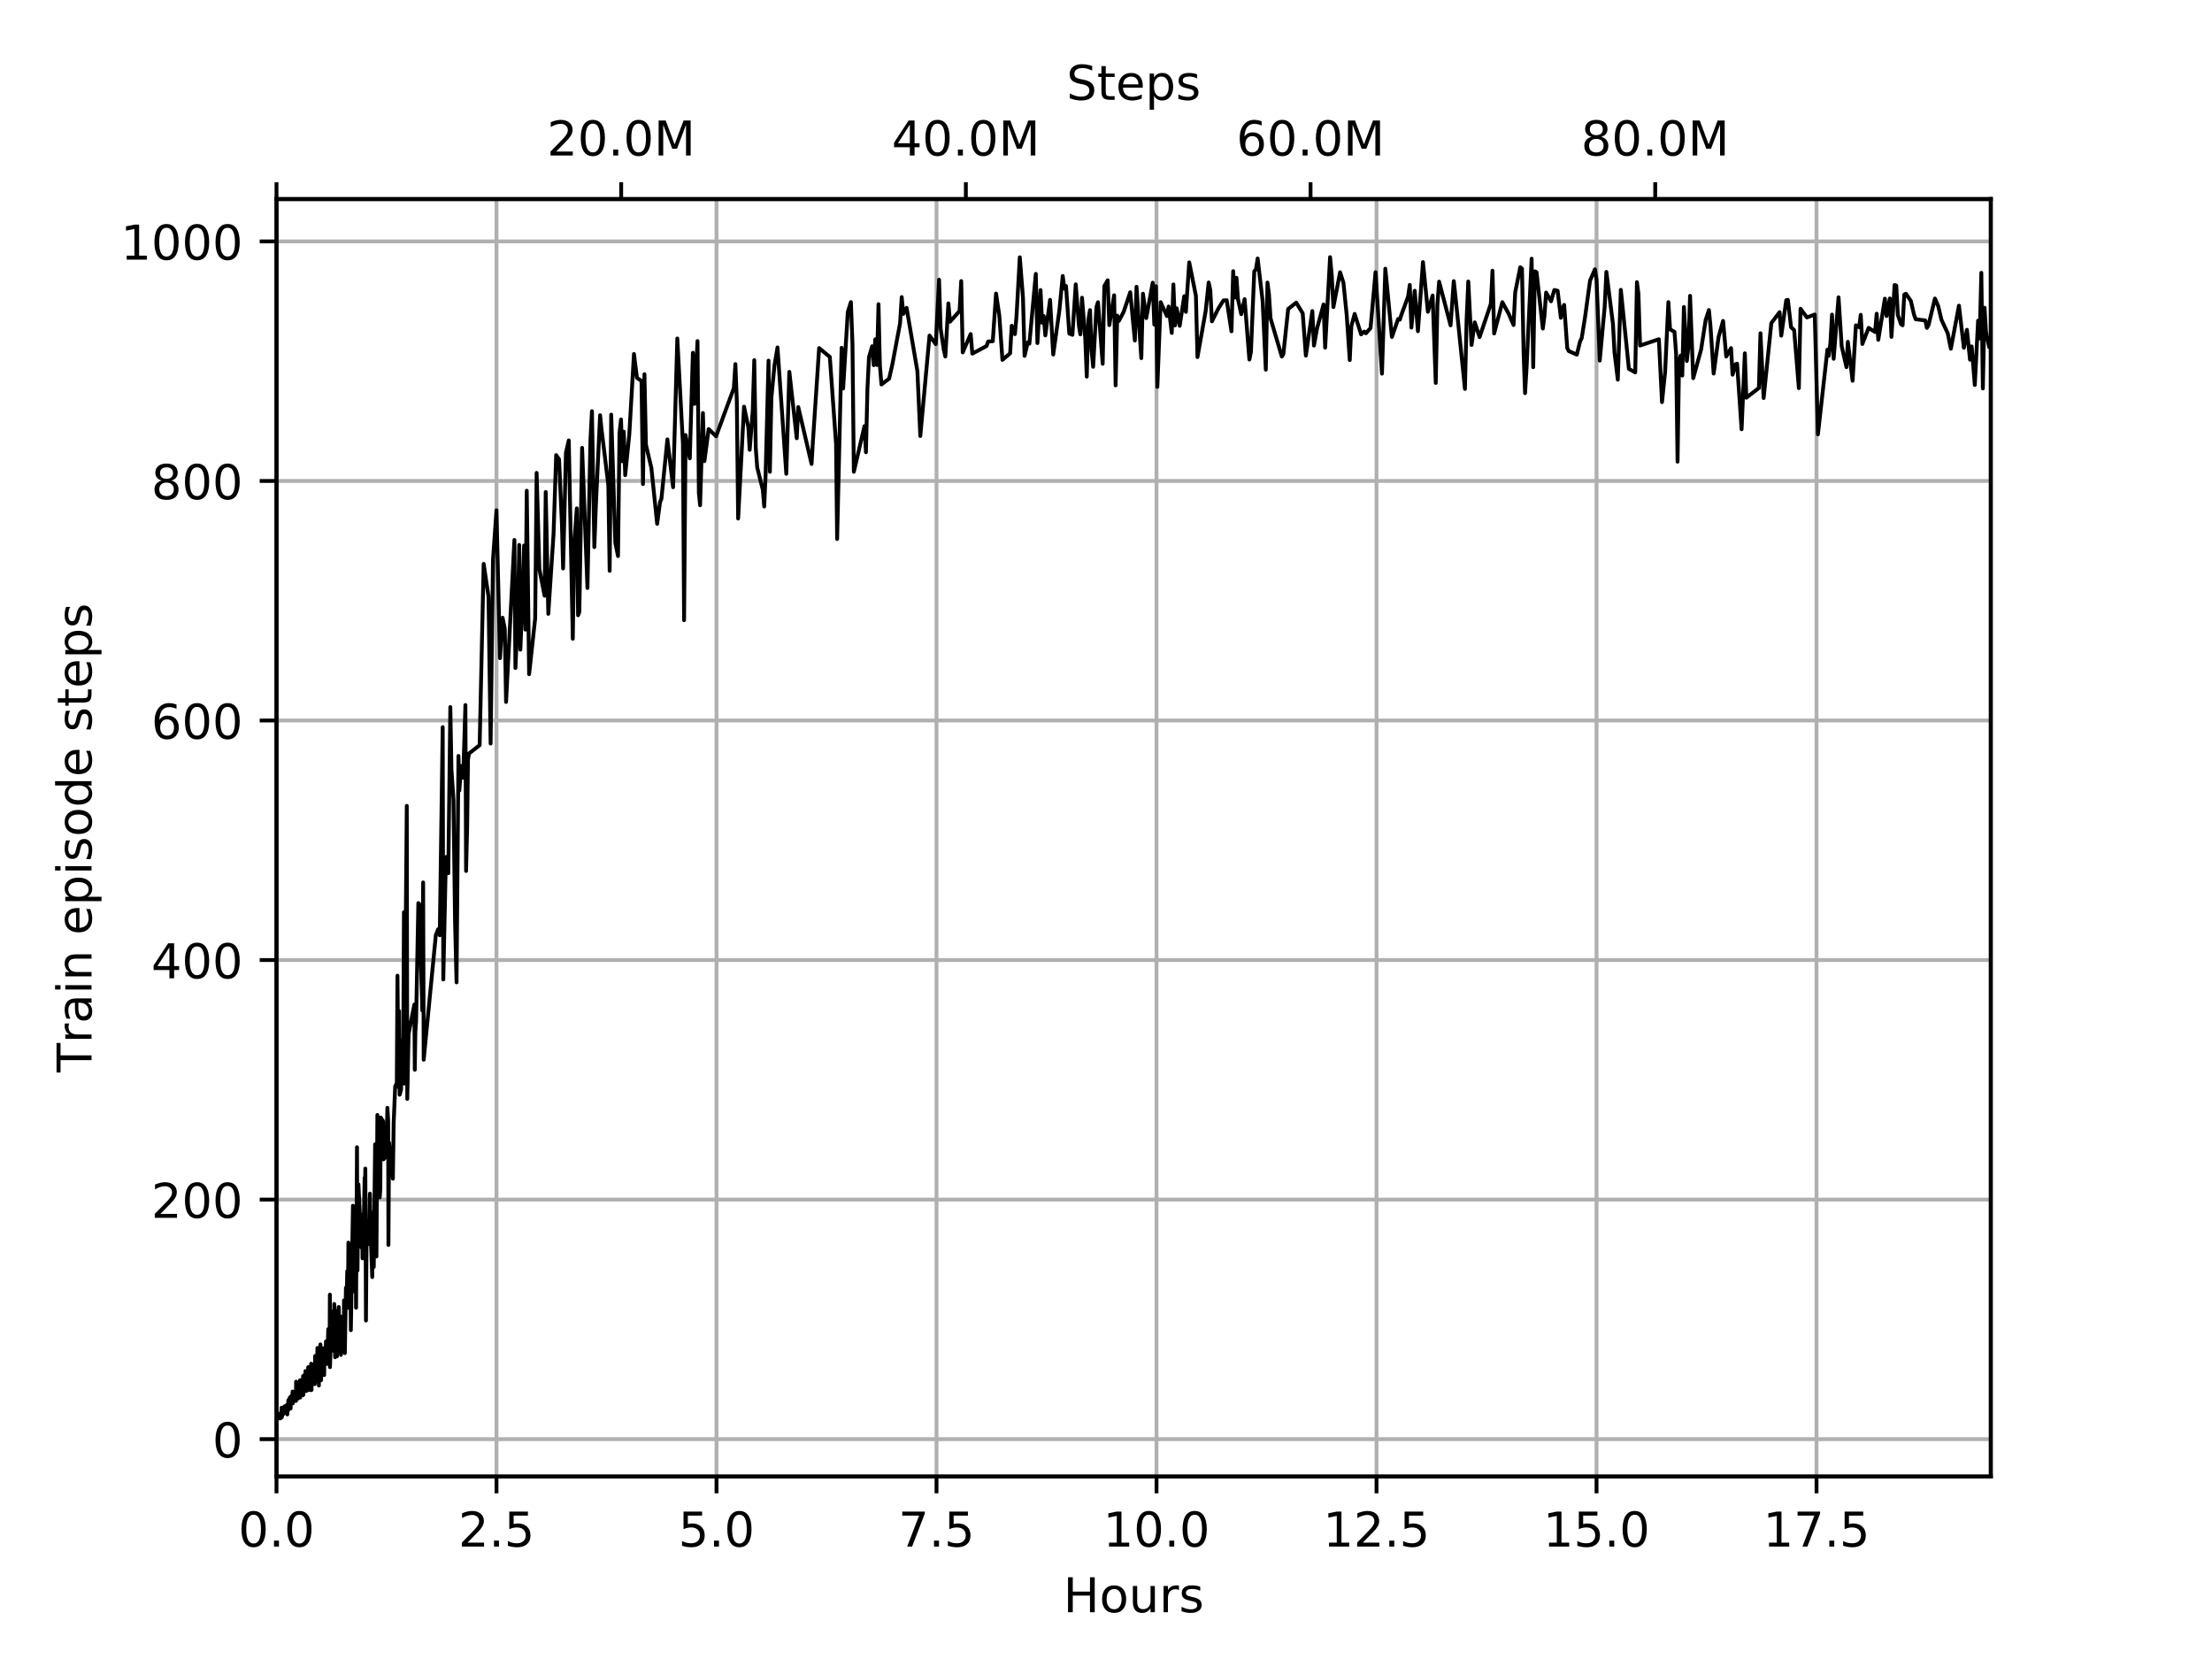<?xml version="1.0" encoding="utf-8" standalone="no"?>
<!DOCTYPE svg PUBLIC "-//W3C//DTD SVG 1.1//EN"
  "http://www.w3.org/Graphics/SVG/1.1/DTD/svg11.dtd">
<!-- Created with matplotlib (https://matplotlib.org/) -->
<svg height="345.6pt" version="1.1" viewBox="0 0 460.8 345.6" width="460.8pt" xmlns="http://www.w3.org/2000/svg" xmlns:xlink="http://www.w3.org/1999/xlink">
 <defs>
  <style type="text/css">
*{stroke-linecap:butt;stroke-linejoin:round;}
  </style>
 </defs>
 <g id="figure_1">
  <g id="patch_1">
   <path d="M 0 345.6 
L 460.8 345.6 
L 460.8 0 
L 0 0 
z
" style="fill:#ffffff;"/>
  </g>
  <g id="axes_1">
   <g id="patch_2">
    <path d="M 57.6 307.584 
L 414.72 307.584 
L 414.72 41.472 
L 57.6 41.472 
z
" style="fill:#ffffff;"/>
   </g>
   <g id="matplotlib.axis_1">
    <g id="xtick_1">
     <g id="line2d_1">
      <path clip-path="url(#p50a2ba6f66)" d="M 57.6 307.584 
L 57.6 41.472 
" style="fill:none;stroke:#b0b0b0;stroke-linecap:square;stroke-width:0.8;"/>
     </g>
     <g id="line2d_2">
      <defs>
       <path d="M 0 0 
L 0 3.5 
" id="m329b633813" style="stroke:#000000;stroke-width:0.8;"/>
      </defs>
      <g>
       <use style="stroke:#000000;stroke-width:0.8;" x="57.6" xlink:href="#m329b633813" y="307.584"/>
      </g>
     </g>
     <g id="text_1">
      <!-- 0.0 -->
      <defs>
       <path d="M 31.781 66.406 
Q 24.172 66.406 20.328 58.906 
Q 16.5 51.422 16.5 36.375 
Q 16.5 21.391 20.328 13.891 
Q 24.172 6.391 31.781 6.391 
Q 39.453 6.391 43.281 13.891 
Q 47.125 21.391 47.125 36.375 
Q 47.125 51.422 43.281 58.906 
Q 39.453 66.406 31.781 66.406 
z
M 31.781 74.219 
Q 44.047 74.219 50.516 64.516 
Q 56.984 54.828 56.984 36.375 
Q 56.984 17.969 50.516 8.266 
Q 44.047 -1.422 31.781 -1.422 
Q 19.531 -1.422 13.062 8.266 
Q 6.594 17.969 6.594 36.375 
Q 6.594 54.828 13.062 64.516 
Q 19.531 74.219 31.781 74.219 
z
" id="DejaVuSans-48"/>
       <path d="M 10.688 12.406 
L 21 12.406 
L 21 0 
L 10.688 0 
z
" id="DejaVuSans-46"/>
      </defs>
      <g transform="translate(49.648 322.182)scale(0.1 -0.1)">
       <use xlink:href="#DejaVuSans-48"/>
       <use x="63.623" xlink:href="#DejaVuSans-46"/>
       <use x="95.41" xlink:href="#DejaVuSans-48"/>
      </g>
     </g>
    </g>
    <g id="xtick_2">
     <g id="line2d_3">
      <path clip-path="url(#p50a2ba6f66)" d="M 103.431 307.584 
L 103.431 41.472 
" style="fill:none;stroke:#b0b0b0;stroke-linecap:square;stroke-width:0.8;"/>
     </g>
     <g id="line2d_4">
      <g>
       <use style="stroke:#000000;stroke-width:0.8;" x="103.431" xlink:href="#m329b633813" y="307.584"/>
      </g>
     </g>
     <g id="text_2">
      <!-- 2.5 -->
      <defs>
       <path d="M 19.188 8.297 
L 53.609 8.297 
L 53.609 0 
L 7.328 0 
L 7.328 8.297 
Q 12.938 14.109 22.625 23.891 
Q 32.328 33.688 34.812 36.531 
Q 39.547 41.844 41.422 45.531 
Q 43.312 49.219 43.312 52.781 
Q 43.312 58.594 39.234 62.25 
Q 35.156 65.922 28.609 65.922 
Q 23.969 65.922 18.812 64.312 
Q 13.672 62.703 7.812 59.422 
L 7.812 69.391 
Q 13.766 71.781 18.938 73 
Q 24.125 74.219 28.422 74.219 
Q 39.75 74.219 46.484 68.547 
Q 53.219 62.891 53.219 53.422 
Q 53.219 48.922 51.531 44.891 
Q 49.859 40.875 45.406 35.406 
Q 44.188 33.984 37.641 27.219 
Q 31.109 20.453 19.188 8.297 
z
" id="DejaVuSans-50"/>
       <path d="M 10.797 72.906 
L 49.516 72.906 
L 49.516 64.594 
L 19.828 64.594 
L 19.828 46.734 
Q 21.969 47.469 24.109 47.828 
Q 26.266 48.188 28.422 48.188 
Q 40.625 48.188 47.75 41.5 
Q 54.891 34.812 54.891 23.391 
Q 54.891 11.625 47.562 5.094 
Q 40.234 -1.422 26.906 -1.422 
Q 22.312 -1.422 17.547 -0.641 
Q 12.797 0.141 7.719 1.703 
L 7.719 11.625 
Q 12.109 9.234 16.797 8.062 
Q 21.484 6.891 26.703 6.891 
Q 35.156 6.891 40.078 11.328 
Q 45.016 15.766 45.016 23.391 
Q 45.016 31 40.078 35.438 
Q 35.156 39.891 26.703 39.891 
Q 22.75 39.891 18.812 39.016 
Q 14.891 38.141 10.797 36.281 
z
" id="DejaVuSans-53"/>
      </defs>
      <g transform="translate(95.479 322.182)scale(0.1 -0.1)">
       <use xlink:href="#DejaVuSans-50"/>
       <use x="63.623" xlink:href="#DejaVuSans-46"/>
       <use x="95.41" xlink:href="#DejaVuSans-53"/>
      </g>
     </g>
    </g>
    <g id="xtick_3">
     <g id="line2d_5">
      <path clip-path="url(#p50a2ba6f66)" d="M 149.262 307.584 
L 149.262 41.472 
" style="fill:none;stroke:#b0b0b0;stroke-linecap:square;stroke-width:0.8;"/>
     </g>
     <g id="line2d_6">
      <g>
       <use style="stroke:#000000;stroke-width:0.8;" x="149.262" xlink:href="#m329b633813" y="307.584"/>
      </g>
     </g>
     <g id="text_3">
      <!-- 5.0 -->
      <g transform="translate(141.311 322.182)scale(0.1 -0.1)">
       <use xlink:href="#DejaVuSans-53"/>
       <use x="63.623" xlink:href="#DejaVuSans-46"/>
       <use x="95.41" xlink:href="#DejaVuSans-48"/>
      </g>
     </g>
    </g>
    <g id="xtick_4">
     <g id="line2d_7">
      <path clip-path="url(#p50a2ba6f66)" d="M 195.093 307.584 
L 195.093 41.472 
" style="fill:none;stroke:#b0b0b0;stroke-linecap:square;stroke-width:0.8;"/>
     </g>
     <g id="line2d_8">
      <g>
       <use style="stroke:#000000;stroke-width:0.8;" x="195.093" xlink:href="#m329b633813" y="307.584"/>
      </g>
     </g>
     <g id="text_4">
      <!-- 7.5 -->
      <defs>
       <path d="M 8.203 72.906 
L 55.078 72.906 
L 55.078 68.703 
L 28.609 0 
L 18.312 0 
L 43.219 64.594 
L 8.203 64.594 
z
" id="DejaVuSans-55"/>
      </defs>
      <g transform="translate(187.142 322.182)scale(0.1 -0.1)">
       <use xlink:href="#DejaVuSans-55"/>
       <use x="63.623" xlink:href="#DejaVuSans-46"/>
       <use x="95.41" xlink:href="#DejaVuSans-53"/>
      </g>
     </g>
    </g>
    <g id="xtick_5">
     <g id="line2d_9">
      <path clip-path="url(#p50a2ba6f66)" d="M 240.924 307.584 
L 240.924 41.472 
" style="fill:none;stroke:#b0b0b0;stroke-linecap:square;stroke-width:0.8;"/>
     </g>
     <g id="line2d_10">
      <g>
       <use style="stroke:#000000;stroke-width:0.8;" x="240.924" xlink:href="#m329b633813" y="307.584"/>
      </g>
     </g>
     <g id="text_5">
      <!-- 10.0 -->
      <defs>
       <path d="M 12.406 8.297 
L 28.516 8.297 
L 28.516 63.922 
L 10.984 60.406 
L 10.984 69.391 
L 28.422 72.906 
L 38.281 72.906 
L 38.281 8.297 
L 54.391 8.297 
L 54.391 0 
L 12.406 0 
z
" id="DejaVuSans-49"/>
      </defs>
      <g transform="translate(229.791 322.182)scale(0.1 -0.1)">
       <use xlink:href="#DejaVuSans-49"/>
       <use x="63.623" xlink:href="#DejaVuSans-48"/>
       <use x="127.246" xlink:href="#DejaVuSans-46"/>
       <use x="159.033" xlink:href="#DejaVuSans-48"/>
      </g>
     </g>
    </g>
    <g id="xtick_6">
     <g id="line2d_11">
      <path clip-path="url(#p50a2ba6f66)" d="M 286.755 307.584 
L 286.755 41.472 
" style="fill:none;stroke:#b0b0b0;stroke-linecap:square;stroke-width:0.8;"/>
     </g>
     <g id="line2d_12">
      <g>
       <use style="stroke:#000000;stroke-width:0.8;" x="286.755" xlink:href="#m329b633813" y="307.584"/>
      </g>
     </g>
     <g id="text_6">
      <!-- 12.5 -->
      <g transform="translate(275.622 322.182)scale(0.1 -0.1)">
       <use xlink:href="#DejaVuSans-49"/>
       <use x="63.623" xlink:href="#DejaVuSans-50"/>
       <use x="127.246" xlink:href="#DejaVuSans-46"/>
       <use x="159.033" xlink:href="#DejaVuSans-53"/>
      </g>
     </g>
    </g>
    <g id="xtick_7">
     <g id="line2d_13">
      <path clip-path="url(#p50a2ba6f66)" d="M 332.586 307.584 
L 332.586 41.472 
" style="fill:none;stroke:#b0b0b0;stroke-linecap:square;stroke-width:0.8;"/>
     </g>
     <g id="line2d_14">
      <g>
       <use style="stroke:#000000;stroke-width:0.8;" x="332.586" xlink:href="#m329b633813" y="307.584"/>
      </g>
     </g>
     <g id="text_7">
      <!-- 15.0 -->
      <g transform="translate(321.454 322.182)scale(0.1 -0.1)">
       <use xlink:href="#DejaVuSans-49"/>
       <use x="63.623" xlink:href="#DejaVuSans-53"/>
       <use x="127.246" xlink:href="#DejaVuSans-46"/>
       <use x="159.033" xlink:href="#DejaVuSans-48"/>
      </g>
     </g>
    </g>
    <g id="xtick_8">
     <g id="line2d_15">
      <path clip-path="url(#p50a2ba6f66)" d="M 378.417 307.584 
L 378.417 41.472 
" style="fill:none;stroke:#b0b0b0;stroke-linecap:square;stroke-width:0.8;"/>
     </g>
     <g id="line2d_16">
      <g>
       <use style="stroke:#000000;stroke-width:0.8;" x="378.417" xlink:href="#m329b633813" y="307.584"/>
      </g>
     </g>
     <g id="text_8">
      <!-- 17.5 -->
      <g transform="translate(367.285 322.182)scale(0.1 -0.1)">
       <use xlink:href="#DejaVuSans-49"/>
       <use x="63.623" xlink:href="#DejaVuSans-55"/>
       <use x="127.246" xlink:href="#DejaVuSans-46"/>
       <use x="159.033" xlink:href="#DejaVuSans-53"/>
      </g>
     </g>
    </g>
    <g id="text_9">
     <!-- Hours -->
     <defs>
      <path d="M 9.812 72.906 
L 19.672 72.906 
L 19.672 43.016 
L 55.516 43.016 
L 55.516 72.906 
L 65.375 72.906 
L 65.375 0 
L 55.516 0 
L 55.516 34.719 
L 19.672 34.719 
L 19.672 0 
L 9.812 0 
z
" id="DejaVuSans-72"/>
      <path d="M 30.609 48.391 
Q 23.391 48.391 19.188 42.75 
Q 14.984 37.109 14.984 27.297 
Q 14.984 17.484 19.156 11.844 
Q 23.344 6.203 30.609 6.203 
Q 37.797 6.203 41.984 11.859 
Q 46.188 17.531 46.188 27.297 
Q 46.188 37.016 41.984 42.703 
Q 37.797 48.391 30.609 48.391 
z
M 30.609 56 
Q 42.328 56 49.016 48.375 
Q 55.719 40.766 55.719 27.297 
Q 55.719 13.875 49.016 6.219 
Q 42.328 -1.422 30.609 -1.422 
Q 18.844 -1.422 12.172 6.219 
Q 5.516 13.875 5.516 27.297 
Q 5.516 40.766 12.172 48.375 
Q 18.844 56 30.609 56 
z
" id="DejaVuSans-111"/>
      <path d="M 8.5 21.578 
L 8.5 54.688 
L 17.484 54.688 
L 17.484 21.922 
Q 17.484 14.156 20.5 10.266 
Q 23.531 6.391 29.594 6.391 
Q 36.859 6.391 41.078 11.031 
Q 45.312 15.672 45.312 23.688 
L 45.312 54.688 
L 54.297 54.688 
L 54.297 0 
L 45.312 0 
L 45.312 8.406 
Q 42.047 3.422 37.719 1 
Q 33.406 -1.422 27.688 -1.422 
Q 18.266 -1.422 13.375 4.438 
Q 8.5 10.297 8.5 21.578 
z
M 31.109 56 
z
" id="DejaVuSans-117"/>
      <path d="M 41.109 46.297 
Q 39.594 47.172 37.812 47.578 
Q 36.031 48 33.891 48 
Q 26.266 48 22.188 43.047 
Q 18.109 38.094 18.109 28.812 
L 18.109 0 
L 9.078 0 
L 9.078 54.688 
L 18.109 54.688 
L 18.109 46.188 
Q 20.953 51.172 25.484 53.578 
Q 30.031 56 36.531 56 
Q 37.453 56 38.578 55.875 
Q 39.703 55.766 41.062 55.516 
z
" id="DejaVuSans-114"/>
      <path d="M 44.281 53.078 
L 44.281 44.578 
Q 40.484 46.531 36.375 47.5 
Q 32.281 48.484 27.875 48.484 
Q 21.188 48.484 17.844 46.438 
Q 14.5 44.391 14.5 40.281 
Q 14.5 37.156 16.891 35.375 
Q 19.281 33.594 26.516 31.984 
L 29.594 31.297 
Q 39.156 29.25 43.188 25.516 
Q 47.219 21.781 47.219 15.094 
Q 47.219 7.469 41.188 3.016 
Q 35.156 -1.422 24.609 -1.422 
Q 20.219 -1.422 15.453 -0.562 
Q 10.688 0.297 5.422 2 
L 5.422 11.281 
Q 10.406 8.688 15.234 7.391 
Q 20.062 6.109 24.812 6.109 
Q 31.156 6.109 34.562 8.281 
Q 37.984 10.453 37.984 14.406 
Q 37.984 18.062 35.516 20.016 
Q 33.062 21.969 24.703 23.781 
L 21.578 24.516 
Q 13.234 26.266 9.516 29.906 
Q 5.812 33.547 5.812 39.891 
Q 5.812 47.609 11.281 51.797 
Q 16.75 56 26.812 56 
Q 31.781 56 36.172 55.266 
Q 40.578 54.547 44.281 53.078 
z
" id="DejaVuSans-115"/>
     </defs>
     <g transform="translate(221.512 335.861)scale(0.1 -0.1)">
      <use xlink:href="#DejaVuSans-72"/>
      <use x="75.195" xlink:href="#DejaVuSans-111"/>
      <use x="136.377" xlink:href="#DejaVuSans-117"/>
      <use x="199.756" xlink:href="#DejaVuSans-114"/>
      <use x="240.869" xlink:href="#DejaVuSans-115"/>
     </g>
    </g>
   </g>
   <g id="matplotlib.axis_2">
    <g id="ytick_1">
     <g id="line2d_17">
      <path clip-path="url(#p50a2ba6f66)" d="M 57.6 299.802 
L 414.72 299.802 
" style="fill:none;stroke:#b0b0b0;stroke-linecap:square;stroke-width:0.8;"/>
     </g>
     <g id="line2d_18">
      <defs>
       <path d="M 0 0 
L -3.5 0 
" id="mdcb3cc38bd" style="stroke:#000000;stroke-width:0.8;"/>
      </defs>
      <g>
       <use style="stroke:#000000;stroke-width:0.8;" x="57.6" xlink:href="#mdcb3cc38bd" y="299.802"/>
      </g>
     </g>
     <g id="text_10">
      <!-- 0 -->
      <g transform="translate(44.237 303.601)scale(0.1 -0.1)">
       <use xlink:href="#DejaVuSans-48"/>
      </g>
     </g>
    </g>
    <g id="ytick_2">
     <g id="line2d_19">
      <path clip-path="url(#p50a2ba6f66)" d="M 57.6 249.9 
L 414.72 249.9 
" style="fill:none;stroke:#b0b0b0;stroke-linecap:square;stroke-width:0.8;"/>
     </g>
     <g id="line2d_20">
      <g>
       <use style="stroke:#000000;stroke-width:0.8;" x="57.6" xlink:href="#mdcb3cc38bd" y="249.9"/>
      </g>
     </g>
     <g id="text_11">
      <!-- 200 -->
      <g transform="translate(31.512 253.699)scale(0.1 -0.1)">
       <use xlink:href="#DejaVuSans-50"/>
       <use x="63.623" xlink:href="#DejaVuSans-48"/>
       <use x="127.246" xlink:href="#DejaVuSans-48"/>
      </g>
     </g>
    </g>
    <g id="ytick_3">
     <g id="line2d_21">
      <path clip-path="url(#p50a2ba6f66)" d="M 57.6 199.997 
L 414.72 199.997 
" style="fill:none;stroke:#b0b0b0;stroke-linecap:square;stroke-width:0.8;"/>
     </g>
     <g id="line2d_22">
      <g>
       <use style="stroke:#000000;stroke-width:0.8;" x="57.6" xlink:href="#mdcb3cc38bd" y="199.997"/>
      </g>
     </g>
     <g id="text_12">
      <!-- 400 -->
      <defs>
       <path d="M 37.797 64.312 
L 12.891 25.391 
L 37.797 25.391 
z
M 35.203 72.906 
L 47.609 72.906 
L 47.609 25.391 
L 58.016 25.391 
L 58.016 17.188 
L 47.609 17.188 
L 47.609 0 
L 37.797 0 
L 37.797 17.188 
L 4.891 17.188 
L 4.891 26.703 
z
" id="DejaVuSans-52"/>
      </defs>
      <g transform="translate(31.512 203.796)scale(0.1 -0.1)">
       <use xlink:href="#DejaVuSans-52"/>
       <use x="63.623" xlink:href="#DejaVuSans-48"/>
       <use x="127.246" xlink:href="#DejaVuSans-48"/>
      </g>
     </g>
    </g>
    <g id="ytick_4">
     <g id="line2d_23">
      <path clip-path="url(#p50a2ba6f66)" d="M 57.6 150.094 
L 414.72 150.094 
" style="fill:none;stroke:#b0b0b0;stroke-linecap:square;stroke-width:0.8;"/>
     </g>
     <g id="line2d_24">
      <g>
       <use style="stroke:#000000;stroke-width:0.8;" x="57.6" xlink:href="#mdcb3cc38bd" y="150.094"/>
      </g>
     </g>
     <g id="text_13">
      <!-- 600 -->
      <defs>
       <path d="M 33.016 40.375 
Q 26.375 40.375 22.484 35.828 
Q 18.609 31.297 18.609 23.391 
Q 18.609 15.531 22.484 10.953 
Q 26.375 6.391 33.016 6.391 
Q 39.656 6.391 43.531 10.953 
Q 47.406 15.531 47.406 23.391 
Q 47.406 31.297 43.531 35.828 
Q 39.656 40.375 33.016 40.375 
z
M 52.594 71.297 
L 52.594 62.312 
Q 48.875 64.062 45.094 64.984 
Q 41.312 65.922 37.594 65.922 
Q 27.828 65.922 22.672 59.328 
Q 17.531 52.734 16.797 39.406 
Q 19.672 43.656 24.016 45.922 
Q 28.375 48.188 33.594 48.188 
Q 44.578 48.188 50.953 41.516 
Q 57.328 34.859 57.328 23.391 
Q 57.328 12.156 50.688 5.359 
Q 44.047 -1.422 33.016 -1.422 
Q 20.359 -1.422 13.672 8.266 
Q 6.984 17.969 6.984 36.375 
Q 6.984 53.656 15.188 63.938 
Q 23.391 74.219 37.203 74.219 
Q 40.922 74.219 44.703 73.484 
Q 48.484 72.75 52.594 71.297 
z
" id="DejaVuSans-54"/>
      </defs>
      <g transform="translate(31.512 153.894)scale(0.1 -0.1)">
       <use xlink:href="#DejaVuSans-54"/>
       <use x="63.623" xlink:href="#DejaVuSans-48"/>
       <use x="127.246" xlink:href="#DejaVuSans-48"/>
      </g>
     </g>
    </g>
    <g id="ytick_5">
     <g id="line2d_25">
      <path clip-path="url(#p50a2ba6f66)" d="M 57.6 100.192 
L 414.72 100.192 
" style="fill:none;stroke:#b0b0b0;stroke-linecap:square;stroke-width:0.8;"/>
     </g>
     <g id="line2d_26">
      <g>
       <use style="stroke:#000000;stroke-width:0.8;" x="57.6" xlink:href="#mdcb3cc38bd" y="100.192"/>
      </g>
     </g>
     <g id="text_14">
      <!-- 800 -->
      <defs>
       <path d="M 31.781 34.625 
Q 24.75 34.625 20.719 30.859 
Q 16.703 27.094 16.703 20.516 
Q 16.703 13.922 20.719 10.156 
Q 24.75 6.391 31.781 6.391 
Q 38.812 6.391 42.859 10.172 
Q 46.922 13.969 46.922 20.516 
Q 46.922 27.094 42.891 30.859 
Q 38.875 34.625 31.781 34.625 
z
M 21.922 38.812 
Q 15.578 40.375 12.031 44.719 
Q 8.5 49.078 8.5 55.328 
Q 8.5 64.062 14.719 69.141 
Q 20.953 74.219 31.781 74.219 
Q 42.672 74.219 48.875 69.141 
Q 55.078 64.062 55.078 55.328 
Q 55.078 49.078 51.531 44.719 
Q 48 40.375 41.703 38.812 
Q 48.828 37.156 52.797 32.312 
Q 56.781 27.484 56.781 20.516 
Q 56.781 9.906 50.312 4.234 
Q 43.844 -1.422 31.781 -1.422 
Q 19.734 -1.422 13.25 4.234 
Q 6.781 9.906 6.781 20.516 
Q 6.781 27.484 10.781 32.312 
Q 14.797 37.156 21.922 38.812 
z
M 18.312 54.391 
Q 18.312 48.734 21.844 45.562 
Q 25.391 42.391 31.781 42.391 
Q 38.141 42.391 41.719 45.562 
Q 45.312 48.734 45.312 54.391 
Q 45.312 60.062 41.719 63.234 
Q 38.141 66.406 31.781 66.406 
Q 25.391 66.406 21.844 63.234 
Q 18.312 60.062 18.312 54.391 
z
" id="DejaVuSans-56"/>
      </defs>
      <g transform="translate(31.512 103.991)scale(0.1 -0.1)">
       <use xlink:href="#DejaVuSans-56"/>
       <use x="63.623" xlink:href="#DejaVuSans-48"/>
       <use x="127.246" xlink:href="#DejaVuSans-48"/>
      </g>
     </g>
    </g>
    <g id="ytick_6">
     <g id="line2d_27">
      <path clip-path="url(#p50a2ba6f66)" d="M 57.6 50.289 
L 414.72 50.289 
" style="fill:none;stroke:#b0b0b0;stroke-linecap:square;stroke-width:0.8;"/>
     </g>
     <g id="line2d_28">
      <g>
       <use style="stroke:#000000;stroke-width:0.8;" x="57.6" xlink:href="#mdcb3cc38bd" y="50.289"/>
      </g>
     </g>
     <g id="text_15">
      <!-- 1000 -->
      <g transform="translate(25.15 54.089)scale(0.1 -0.1)">
       <use xlink:href="#DejaVuSans-49"/>
       <use x="63.623" xlink:href="#DejaVuSans-48"/>
       <use x="127.246" xlink:href="#DejaVuSans-48"/>
       <use x="190.869" xlink:href="#DejaVuSans-48"/>
      </g>
     </g>
    </g>
    <g id="text_16">
     <!-- Train episode steps -->
     <defs>
      <path d="M -0.297 72.906 
L 61.375 72.906 
L 61.375 64.594 
L 35.5 64.594 
L 35.5 0 
L 25.594 0 
L 25.594 64.594 
L -0.297 64.594 
z
" id="DejaVuSans-84"/>
      <path d="M 34.281 27.484 
Q 23.391 27.484 19.188 25 
Q 14.984 22.516 14.984 16.5 
Q 14.984 11.719 18.141 8.906 
Q 21.297 6.109 26.703 6.109 
Q 34.188 6.109 38.703 11.406 
Q 43.219 16.703 43.219 25.484 
L 43.219 27.484 
z
M 52.203 31.203 
L 52.203 0 
L 43.219 0 
L 43.219 8.297 
Q 40.141 3.328 35.547 0.953 
Q 30.953 -1.422 24.312 -1.422 
Q 15.922 -1.422 10.953 3.297 
Q 6 8.016 6 15.922 
Q 6 25.141 12.172 29.828 
Q 18.359 34.516 30.609 34.516 
L 43.219 34.516 
L 43.219 35.406 
Q 43.219 41.609 39.141 45 
Q 35.062 48.391 27.688 48.391 
Q 23 48.391 18.547 47.266 
Q 14.109 46.141 10.016 43.891 
L 10.016 52.203 
Q 14.938 54.109 19.578 55.047 
Q 24.219 56 28.609 56 
Q 40.484 56 46.344 49.844 
Q 52.203 43.703 52.203 31.203 
z
" id="DejaVuSans-97"/>
      <path d="M 9.422 54.688 
L 18.406 54.688 
L 18.406 0 
L 9.422 0 
z
M 9.422 75.984 
L 18.406 75.984 
L 18.406 64.594 
L 9.422 64.594 
z
" id="DejaVuSans-105"/>
      <path d="M 54.891 33.016 
L 54.891 0 
L 45.906 0 
L 45.906 32.719 
Q 45.906 40.484 42.875 44.328 
Q 39.844 48.188 33.797 48.188 
Q 26.516 48.188 22.312 43.547 
Q 18.109 38.922 18.109 30.906 
L 18.109 0 
L 9.078 0 
L 9.078 54.688 
L 18.109 54.688 
L 18.109 46.188 
Q 21.344 51.125 25.703 53.562 
Q 30.078 56 35.797 56 
Q 45.219 56 50.047 50.172 
Q 54.891 44.344 54.891 33.016 
z
" id="DejaVuSans-110"/>
      <path id="DejaVuSans-32"/>
      <path d="M 56.203 29.594 
L 56.203 25.203 
L 14.891 25.203 
Q 15.484 15.922 20.484 11.062 
Q 25.484 6.203 34.422 6.203 
Q 39.594 6.203 44.453 7.469 
Q 49.312 8.734 54.109 11.281 
L 54.109 2.781 
Q 49.266 0.734 44.188 -0.344 
Q 39.109 -1.422 33.891 -1.422 
Q 20.797 -1.422 13.156 6.188 
Q 5.516 13.812 5.516 26.812 
Q 5.516 40.234 12.766 48.109 
Q 20.016 56 32.328 56 
Q 43.359 56 49.781 48.891 
Q 56.203 41.797 56.203 29.594 
z
M 47.219 32.234 
Q 47.125 39.594 43.094 43.984 
Q 39.062 48.391 32.422 48.391 
Q 24.906 48.391 20.391 44.141 
Q 15.875 39.891 15.188 32.172 
z
" id="DejaVuSans-101"/>
      <path d="M 18.109 8.203 
L 18.109 -20.797 
L 9.078 -20.797 
L 9.078 54.688 
L 18.109 54.688 
L 18.109 46.391 
Q 20.953 51.266 25.266 53.625 
Q 29.594 56 35.594 56 
Q 45.562 56 51.781 48.094 
Q 58.016 40.188 58.016 27.297 
Q 58.016 14.406 51.781 6.484 
Q 45.562 -1.422 35.594 -1.422 
Q 29.594 -1.422 25.266 0.953 
Q 20.953 3.328 18.109 8.203 
z
M 48.688 27.297 
Q 48.688 37.203 44.609 42.844 
Q 40.531 48.484 33.406 48.484 
Q 26.266 48.484 22.188 42.844 
Q 18.109 37.203 18.109 27.297 
Q 18.109 17.391 22.188 11.75 
Q 26.266 6.109 33.406 6.109 
Q 40.531 6.109 44.609 11.75 
Q 48.688 17.391 48.688 27.297 
z
" id="DejaVuSans-112"/>
      <path d="M 45.406 46.391 
L 45.406 75.984 
L 54.391 75.984 
L 54.391 0 
L 45.406 0 
L 45.406 8.203 
Q 42.578 3.328 38.25 0.953 
Q 33.938 -1.422 27.875 -1.422 
Q 17.969 -1.422 11.734 6.484 
Q 5.516 14.406 5.516 27.297 
Q 5.516 40.188 11.734 48.094 
Q 17.969 56 27.875 56 
Q 33.938 56 38.25 53.625 
Q 42.578 51.266 45.406 46.391 
z
M 14.797 27.297 
Q 14.797 17.391 18.875 11.75 
Q 22.953 6.109 30.078 6.109 
Q 37.203 6.109 41.297 11.75 
Q 45.406 17.391 45.406 27.297 
Q 45.406 37.203 41.297 42.844 
Q 37.203 48.484 30.078 48.484 
Q 22.953 48.484 18.875 42.844 
Q 14.797 37.203 14.797 27.297 
z
" id="DejaVuSans-100"/>
      <path d="M 18.312 70.219 
L 18.312 54.688 
L 36.812 54.688 
L 36.812 47.703 
L 18.312 47.703 
L 18.312 18.016 
Q 18.312 11.328 20.141 9.422 
Q 21.969 7.516 27.594 7.516 
L 36.812 7.516 
L 36.812 0 
L 27.594 0 
Q 17.188 0 13.234 3.875 
Q 9.281 7.766 9.281 18.016 
L 9.281 47.703 
L 2.688 47.703 
L 2.688 54.688 
L 9.281 54.688 
L 9.281 70.219 
z
" id="DejaVuSans-116"/>
     </defs>
     <g transform="translate(19.07 223.401)rotate(-90)scale(0.1 -0.1)">
      <use xlink:href="#DejaVuSans-84"/>
      <use x="60.865" xlink:href="#DejaVuSans-114"/>
      <use x="101.979" xlink:href="#DejaVuSans-97"/>
      <use x="163.258" xlink:href="#DejaVuSans-105"/>
      <use x="191.041" xlink:href="#DejaVuSans-110"/>
      <use x="254.42" xlink:href="#DejaVuSans-32"/>
      <use x="286.207" xlink:href="#DejaVuSans-101"/>
      <use x="347.73" xlink:href="#DejaVuSans-112"/>
      <use x="411.207" xlink:href="#DejaVuSans-105"/>
      <use x="438.99" xlink:href="#DejaVuSans-115"/>
      <use x="491.09" xlink:href="#DejaVuSans-111"/>
      <use x="552.271" xlink:href="#DejaVuSans-100"/>
      <use x="615.748" xlink:href="#DejaVuSans-101"/>
      <use x="677.271" xlink:href="#DejaVuSans-32"/>
      <use x="709.059" xlink:href="#DejaVuSans-115"/>
      <use x="761.158" xlink:href="#DejaVuSans-116"/>
      <use x="800.367" xlink:href="#DejaVuSans-101"/>
      <use x="861.891" xlink:href="#DejaVuSans-112"/>
      <use x="925.367" xlink:href="#DejaVuSans-115"/>
     </g>
    </g>
   </g>
   <g id="line2d_29">
    <path clip-path="url(#p50a2ba6f66)" d="M 57.6 295.451 
L 57.634 294.37 
L 57.727 294.784 
L 57.787 294.924 
L 57.844 295.438 
L 57.877 294.887 
L 57.891 295.134 
L 57.898 294.72 
L 57.932 295.383 
L 57.997 295.209 
L 58.016 295.488 
L 58.035 294.812 
L 58.089 295.156 
L 58.135 295.318 
L 58.273 294.492 
L 58.402 295.486 
L 58.409 294.952 
L 58.498 294.438 
L 58.483 294.969 
L 58.519 294.605 
L 58.533 295.308 
L 58.614 294.378 
L 58.646 293.257 
L 58.637 295.016 
L 58.689 294.784 
L 58.703 295.261 
L 58.768 294.435 
L 58.775 294.667 
L 58.783 293.814 
L 58.836 294.814 
L 58.882 294.33 
L 58.935 294.298 
L 59 293.173 
L 59.017 294.565 
L 59.048 294.557 
L 59.208 293.225 
L 59.225 293.572 
L 59.249 294.013 
L 59.353 292.938 
L 59.404 293.35 
L 59.452 294.305 
L 59.505 293.856 
L 59.54 293.2 
L 59.601 293.467 
L 59.617 294.001 
L 59.697 293.173 
L 59.766 293.926 
L 59.776 292.654 
L 59.853 294.647 
L 59.881 293.37 
L 59.908 293.275 
L 59.951 293.973 
L 59.968 293.704 
L 60.065 291.71 
L 60.093 292.424 
L 60.166 293.584 
L 60.207 293.133 
L 60.229 291.456 
L 60.318 292.758 
L 60.337 292.656 
L 60.358 292.868 
L 60.389 291.094 
L 60.471 292 
L 60.542 293.412 
L 60.582 292.434 
L 60.671 291.254 
L 60.683 290.832 
L 60.704 292.344 
L 60.804 292.394 
L 60.876 290.892 
L 60.955 289.884 
L 61.013 292.342 
L 61.059 292.022 
L 61.132 289.914 
L 61.31 291.778 
L 61.475 290.301 
L 61.511 291.628 
L 61.599 291.216 
L 61.662 291.83 
L 61.679 287.828 
L 61.733 289.283 
L 61.866 290.271 
L 61.881 289.153 
L 61.933 290.425 
L 61.98 289.185 
L 62.127 291.316 
L 62.166 290.558 
L 62.197 287.953 
L 62.294 288.913 
L 62.462 291.069 
L 62.505 287.516 
L 62.531 291.129 
L 62.572 288.564 
L 62.585 290.632 
L 62.678 290.138 
L 62.735 290.323 
L 62.797 288.716 
L 62.825 290.218 
L 62.857 288.412 
L 62.916 288.058 
L 63.002 290.233 
L 63.068 289.869 
L 63.083 290.667 
L 63.132 286.673 
L 63.191 290.58 
L 63.267 286.538 
L 63.283 288.489 
L 63.364 288.614 
L 63.378 289.472 
L 63.425 288.12 
L 63.44 289.365 
L 63.484 287.898 
L 63.515 288.245 
L 63.57 289.749 
L 63.602 289.048 
L 63.635 285.615 
L 63.717 287.032 
L 63.794 289.774 
L 63.83 287.419 
L 63.879 286.865 
L 63.949 287.082 
L 64.135 287.955 
L 64.206 284.791 
L 64.221 289.59 
L 64.275 287.334 
L 64.326 287.628 
L 64.49 285.423 
L 64.58 287.341 
L 64.598 285.612 
L 64.619 285.178 
L 64.677 286.164 
L 64.773 289.595 
L 64.79 288.033 
L 64.811 284.09 
L 64.883 287.439 
L 64.897 289.562 
L 64.965 285.71 
L 65.116 284.839 
L 65.169 287.618 
L 65.246 287.249 
L 65.3 286.982 
L 65.332 287.791 
L 65.375 284.19 
L 65.441 285.817 
L 65.516 287.364 
L 65.568 288.339 
L 65.651 282.471 
L 65.85 287.843 
L 65.923 285.662 
L 65.978 286.683 
L 66.036 286.69 
L 66.126 280.814 
L 66.147 284.781 
L 66.163 286.942 
L 66.246 286.633 
L 66.304 287.244 
L 66.363 285.832 
L 66.416 286.273 
L 66.43 288.629 
L 66.491 284.262 
L 66.512 284.34 
L 66.534 284.447 
L 66.581 280.889 
L 66.625 284.225 
L 66.736 280.073 
L 66.831 280.956 
L 66.894 287.526 
L 66.938 282.533 
L 66.982 281.026 
L 67.004 283.626 
L 67.028 282.321 
L 67.067 286.478 
L 67.173 284.901 
L 67.349 280.869 
L 67.369 284.425 
L 67.464 282.611 
L 67.53 286.448 
L 67.574 281.071 
L 67.643 281.825 
L 67.732 283.486 
L 67.91 279.427 
L 67.958 283.077 
L 67.999 282.354 
L 68.055 281.318 
L 68.172 284.133 
L 68.379 276.879 
L 68.55 278.401 
L 68.65 277.585 
L 68.679 277.598 
L 68.719 269.686 
L 68.74 284.801 
L 68.908 279.789 
L 68.932 280.437 
L 69.037 279.285 
L 69.065 279.796 
L 69.094 276.288 
L 69.127 276.572 
L 69.208 281.178 
L 69.249 275.165 
L 69.28 275.821 
L 69.337 279.335 
L 69.432 273.568 
L 69.521 272.997 
L 69.593 281.468 
L 69.632 271.647 
L 69.726 273.174 
L 69.808 282.738 
L 69.834 281.675 
L 70.067 282.216 
L 70.17 273.147 
L 70.194 282.551 
L 70.248 278.676 
L 70.325 275.295 
L 70.383 276.742 
L 70.48 277.538 
L 70.536 279.02 
L 70.573 272.273 
L 70.658 281.338 
L 70.868 280.113 
L 70.904 274.217 
L 71.015 282.249 
L 71.232 279.34 
L 71.353 279.616 
L 71.624 275.24 
L 71.662 270.896 
L 71.722 271.073 
L 71.84 281.875 
L 72.065 268.231 
L 72.177 272.386 
L 72.338 264.793 
L 72.413 271.949 
L 72.488 270.432 
L 72.58 258.857 
L 72.622 272.455 
L 72.663 265.654 
L 72.71 264.863 
L 72.825 271.832 
L 72.878 259.371 
L 72.914 272.406 
L 73.044 271.522 
L 73.088 277.099 
L 73.526 251.177 
L 73.725 265.265 
L 73.844 266.208 
L 73.936 264.548 
L 73.974 269.115 
L 74.117 258.847 
L 74.178 272.421 
L 74.366 238.986 
L 74.43 254.161 
L 74.472 264.671 
L 74.668 246.718 
L 75.3 259.89 
L 75.413 253.031 
L 75.528 262.141 
L 75.616 256.255 
L 75.663 261.083 
L 75.963 245.318 
L 76.044 246.329 
L 76.105 243.427 
L 76.234 275.095 
L 76.38 256.502 
L 76.809 259.151 
L 76.871 258.413 
L 77.061 248.647 
L 77.19 256.24 
L 77.547 266.038 
L 77.609 252.589 
L 77.756 256.025 
L 77.861 263.935 
L 78.142 238.382 
L 78.419 261.754 
L 78.615 232.261 
L 78.762 245.194 
L 79.045 245.6 
L 79.111 249.448 
L 79.227 247.749 
L 79.313 232.798 
L 79.798 233.554 
L 79.863 241.516 
L 80.446 240.852 
L 80.703 230.777 
L 80.861 233.424 
L 80.916 259.339 
L 81.044 238.043 
L 81.845 245.543 
L 82.008 233.941 
L 82.324 226.298 
L 82.66 225.659 
L 82.799 203.246 
L 83.006 226.455 
L 83.126 210.614 
L 83.258 228.055 
L 83.55 226.967 
L 83.704 216.712 
L 83.994 220.115 
L 84.148 190.019 
L 84.236 225.737 
L 84.741 167.877 
L 84.841 228.921 
L 85.115 215.397 
L 86.316 209.271 
L 86.409 222.85 
L 86.529 215.01 
L 86.678 212.802 
L 87.147 188.133 
L 87.344 188.34 
L 87.977 210.526 
L 88.148 183.831 
L 88.263 220.764 
L 90.792 194.79 
L 91.267 193.58 
L 91.609 194.83 
L 92.221 151.479 
L 92.346 204.044 
L 92.894 178.539 
L 93.387 181.912 
L 93.813 147.29 
L 94.045 160.324 
L 94.467 166.555 
L 94.794 191.848 
L 95.106 204.645 
L 95.506 157.473 
L 95.692 164.671 
L 96.064 159.573 
L 96.492 162.031 
L 96.952 146.871 
L 97.091 181.438 
L 97.312 172.658 
L 97.49 158.236 
L 97.712 156.961 
L 99.917 155.234 
L 100.755 117.461 
L 101.766 124.272 
L 102.203 154.893 
L 102.703 116.615 
L 103.423 106.305 
L 104.163 137.112 
L 104.698 128.691 
L 105.159 130.994 
L 105.422 146.227 
L 107.16 112.483 
L 107.375 139.156 
L 107.903 127.134 
L 108.16 113.523 
L 108.397 135.343 
L 108.91 122.928 
L 109.177 113.646 
L 109.454 131.164 
L 109.732 102.228 
L 110.224 140.451 
L 111.486 128.826 
L 111.791 98.513 
L 112.361 118.551 
L 113.448 124.108 
L 113.682 102.487 
L 114.221 127.878 
L 115.318 111.185 
L 115.859 94.802 
L 116.459 95.678 
L 117.069 109.401 
L 117.303 118.419 
L 117.897 94.301 
L 118.485 91.746 
L 119.323 133.068 
L 119.625 113.199 
L 120.162 105.906 
L 120.421 128.172 
L 120.688 127.501 
L 121.261 93.288 
L 122.377 122.491 
L 122.997 91.709 
L 123.314 85.658 
L 123.814 113.97 
L 124.121 105.539 
L 125.011 86.499 
L 125.282 89.173 
L 126.725 101.05 
L 127.001 118.92 
L 127.326 86.374 
L 128.184 113.077 
L 128.745 115.841 
L 129.054 90.246 
L 129.368 87.384 
L 129.643 96.092 
L 129.946 89.915 
L 130.237 98.982 
L 131.098 90.448 
L 132.066 73.741 
L 132.688 78.719 
L 133.633 79.343 
L 133.943 100.836 
L 134.248 77.95 
L 134.56 92.642 
L 135.694 97.487 
L 136.897 109.122 
L 137.496 104.601 
L 137.788 103.915 
L 139.029 91.531 
L 140.22 101.499 
L 141.095 70.515 
L 142.268 92.455 
L 142.506 129.193 
L 142.813 90.631 
L 143.697 95.479 
L 144.34 73.487 
L 144.664 84.133 
L 145.302 71.046 
L 145.586 102.655 
L 145.841 105.25 
L 146.429 86.035 
L 146.739 96.07 
L 147.626 89.386 
L 149.172 90.878 
L 152.868 80.867 
L 153.195 75.849 
L 153.49 83.46 
L 153.768 108.022 
L 154.997 84.712 
L 155.902 89.064 
L 156.172 93.717 
L 156.806 85.595 
L 157.127 75.031 
L 157.438 93.333 
L 157.741 97.382 
L 158.909 102.048 
L 159.201 105.517 
L 159.489 98.937 
L 160.098 75.123 
L 160.379 98.286 
L 160.694 82.813 
L 161.338 76.119 
L 161.969 72.379 
L 163.801 98.707 
L 164.435 77.461 
L 165.977 91.294 
L 166.295 84.804 
L 169.064 96.654 
L 169.334 92.09 
L 170.641 72.511 
L 172.867 74.355 
L 174.161 92.435 
L 174.39 112.288 
L 175.326 72.459 
L 175.64 80.932 
L 176.611 65.001 
L 177.257 62.935 
L 177.583 71.518 
L 177.871 98.278 
L 180.087 88.769 
L 180.394 94.209 
L 180.7 81.044 
L 181.03 74.372 
L 181.681 72.137 
L 182.007 76.067 
L 182.337 70.682 
L 182.672 76.039 
L 183.008 63.366 
L 183.298 76.154 
L 183.626 80.089 
L 185.216 78.886 
L 185.876 76.014 
L 187.499 67.349 
L 187.842 61.889 
L 188.176 65.385 
L 188.86 64.135 
L 191.109 77.312 
L 191.715 90.823 
L 193.636 69.909 
L 194.941 71.688 
L 195.621 58.271 
L 195.948 68.441 
L 196.606 72.853 
L 196.93 74.265 
L 197.566 63.197 
L 197.907 67.017 
L 199.897 64.784 
L 200.239 58.551 
L 200.549 73.412 
L 202.214 69.587 
L 202.553 73.666 
L 205.516 72.087 
L 205.849 71.146 
L 206.815 71.084 
L 207.493 61.153 
L 208.169 65.664 
L 208.826 74.966 
L 210.428 73.606 
L 210.756 67.865 
L 211.42 69.609 
L 211.749 65.989 
L 212.442 53.595 
L 213.107 62.029 
L 213.433 74.133 
L 214.116 71.326 
L 214.439 71.59 
L 215.777 57.049 
L 216.113 71.468 
L 216.763 60.427 
L 217.081 67.219 
L 217.42 65.837 
L 217.763 69.871 
L 218.749 62.466 
L 219.406 73.856 
L 220.694 64.596 
L 221.387 57.49 
L 221.728 60.13 
L 222.07 59.579 
L 222.752 69.482 
L 223.405 69.751 
L 224.094 59.239 
L 224.768 67.915 
L 225.06 69.657 
L 225.402 62.019 
L 226.077 70.458 
L 226.393 78.462 
L 226.73 66.533 
L 227.067 64.596 
L 227.396 73.003 
L 227.723 76.411 
L 228.408 63.96 
L 228.733 62.957 
L 229.706 75.785 
L 230.053 59.599 
L 230.751 58.389 
L 231.09 67.73 
L 232.095 61.51 
L 232.403 80.278 
L 232.737 65.749 
L 233.071 66.865 
L 234.08 64.973 
L 235.447 60.881 
L 236.412 70.932 
L 236.76 59.738 
L 237.756 74.604 
L 238.098 61.183 
L 238.785 66.263 
L 240.13 58.888 
L 240.461 67.628 
L 240.808 59.616 
L 241.098 80.598 
L 241.78 62.945 
L 243.098 65.842 
L 243.442 63.855 
L 244.1 69.36 
L 244.438 59.257 
L 244.779 67.793 
L 245.126 64.227 
L 245.751 67.88 
L 246.696 61.697 
L 247.043 64.973 
L 247.736 54.656 
L 249.131 61.63 
L 249.455 74.395 
L 251.154 64.851 
L 251.787 58.853 
L 252.131 60.487 
L 252.467 66.937 
L 253.841 64.212 
L 254.869 62.588 
L 255.544 62.543 
L 256.538 69.013 
L 256.895 56.487 
L 257.233 61.977 
L 257.585 57.87 
L 257.89 62.301 
L 258.573 65.435 
L 259.275 62.326 
L 260.268 74.899 
L 260.594 73.289 
L 261.288 56.512 
L 261.643 56.116 
L 261.987 53.842 
L 263.026 62.655 
L 263.691 77.015 
L 264.038 58.865 
L 264.346 61.263 
L 264.678 66.336 
L 267.025 74.28 
L 267.349 73.771 
L 268.348 64.369 
L 270.033 63.039 
L 271.38 65.278 
L 272.036 74.085 
L 273.385 64.791 
L 273.72 71.987 
L 274.363 68.417 
L 275.721 63.419 
L 276.053 72.416 
L 277.08 53.568 
L 277.429 57.368 
L 277.774 63.97 
L 279.161 56.714 
L 279.859 58.878 
L 280.542 65.607 
L 281.178 75.006 
L 281.51 67.93 
L 282.201 65.397 
L 283.546 69.654 
L 284.214 69.073 
L 284.551 69.427 
L 285.509 68.327 
L 286.551 56.702 
L 287.888 77.838 
L 288.591 55.976 
L 289.958 70.203 
L 291.259 66.443 
L 291.61 66.593 
L 291.941 65.557 
L 293.334 61.764 
L 293.682 59.359 
L 294.017 68.237 
L 294.713 60.567 
L 295.38 69 
L 296.429 54.603 
L 297.456 64.948 
L 298.439 61.565 
L 299.092 79.777 
L 299.438 63.449 
L 299.793 58.666 
L 302.18 67.775 
L 302.846 58.566 
L 303.199 61.767 
L 305.175 81.022 
L 305.525 66.46 
L 305.872 58.638 
L 306.546 71.867 
L 307.217 67.151 
L 308.225 70.228 
L 310.564 63.304 
L 310.913 56.395 
L 311.256 69.467 
L 312.965 62.947 
L 314.321 65.435 
L 315.302 67.71 
L 315.643 60.909 
L 316.697 55.679 
L 317.054 55.943 
L 317.388 73.312 
L 317.695 81.903 
L 318.033 76.206 
L 319.066 53.892 
L 319.394 76.493 
L 319.743 56.522 
L 320.092 56.709 
L 321.4 68.436 
L 321.735 65.822 
L 322.081 60.944 
L 323.102 62.768 
L 323.794 60.415 
L 324.482 60.567 
L 325.156 66.203 
L 325.498 64.185 
L 325.845 63.521 
L 326.486 72.526 
L 326.816 73.137 
L 328.483 73.878 
L 329.163 71.091 
L 329.5 70.418 
L 330.193 66.079 
L 331.238 58.441 
L 332.254 56.093 
L 332.595 58.341 
L 333.255 75.116 
L 334.278 63.993 
L 334.638 56.642 
L 336.005 67.451 
L 336.336 73.467 
L 337.017 79.091 
L 337.649 60.377 
L 339.328 76.84 
L 340.652 77.579 
L 341.002 58.773 
L 341.314 61.196 
L 341.655 71.985 
L 345.573 70.667 
L 346.225 83.772 
L 346.874 77.469 
L 347.554 62.927 
L 347.904 68.604 
L 348.828 69.138 
L 349.165 73.689 
L 349.465 96.18 
L 349.779 75.463 
L 350.113 74.063 
L 350.447 78.23 
L 350.789 63.953 
L 351.397 75.193 
L 351.736 72.154 
L 352.071 61.63 
L 352.728 78.781 
L 354.371 72.815 
L 355.33 66.605 
L 356 64.586 
L 356.323 67.93 
L 356.986 77.816 
L 358.006 70.218 
L 358.947 66.855 
L 359.607 74.275 
L 360.609 72.516 
L 360.924 78.058 
L 361.583 75.852 
L 361.87 75.752 
L 362.805 89.428 
L 363.483 73.601 
L 363.793 82.851 
L 366.41 80.827 
L 366.737 69.422 
L 367.396 82.913 
L 369.003 67.299 
L 370.72 65.028 
L 371.07 69.916 
L 372.103 62.54 
L 372.449 62.471 
L 373.109 68.155 
L 373.752 68.771 
L 374.736 80.865 
L 375.082 64.315 
L 376.413 66.131 
L 378.044 65.517 
L 378.706 90.491 
L 380.687 72.838 
L 380.977 74.115 
L 381.312 71.398 
L 381.643 65.535 
L 381.982 74.742 
L 383.002 61.934 
L 383.655 72.124 
L 384.654 76.486 
L 384.939 71.199 
L 385.929 79.318 
L 386.617 67.768 
L 387.292 68.164 
L 387.627 65.58 
L 387.961 71.66 
L 389.266 68.302 
L 390.612 69.165 
L 390.945 65.345 
L 391.284 70.794 
L 392.658 62.219 
L 392.999 65.832 
L 393.693 62.174 
L 394.025 70.188 
L 394.674 59.374 
L 395.028 59.489 
L 395.361 65.659 
L 396.018 67.531 
L 396.346 67.763 
L 396.692 61.368 
L 397.042 61.198 
L 398.059 62.678 
L 398.735 65.59 
L 399.072 66.503 
L 401.07 66.752 
L 401.404 68.307 
L 401.739 67.753 
L 403.084 62.191 
L 403.762 63.751 
L 404.439 66.603 
L 405.746 69.42 
L 406.4 72.646 
L 408.084 63.673 
L 409.113 72.451 
L 409.745 68.708 
L 410.391 74.921 
L 410.73 72.162 
L 411.389 80.206 
L 412.07 66.805 
L 412.399 70.522 
L 412.747 56.832 
L 413.067 80.922 
L 413.416 64.105 
L 413.712 69.035 
L 414.387 72.331 
L 414.72 70.428 
L 414.72 70.428 
" style="fill:none;stroke:#000000;stroke-linecap:square;stroke-width:0.8;"/>
   </g>
   <g id="patch_3">
    <path d="M 57.6 307.584 
L 57.6 41.472 
" style="fill:none;stroke:#000000;stroke-linecap:square;stroke-linejoin:miter;stroke-width:0.8;"/>
   </g>
   <g id="patch_4">
    <path d="M 414.72 307.584 
L 414.72 41.472 
" style="fill:none;stroke:#000000;stroke-linecap:square;stroke-linejoin:miter;stroke-width:0.8;"/>
   </g>
   <g id="patch_5">
    <path d="M 57.6 307.584 
L 414.72 307.584 
" style="fill:none;stroke:#000000;stroke-linecap:square;stroke-linejoin:miter;stroke-width:0.8;"/>
   </g>
   <g id="patch_6">
    <path d="M 57.6 41.472 
L 414.72 41.472 
" style="fill:none;stroke:#000000;stroke-linecap:square;stroke-linejoin:miter;stroke-width:0.8;"/>
   </g>
  </g>
  <g id="axes_2">
   <g id="matplotlib.axis_3">
    <g id="xtick_9">
     <g id="line2d_30">
      <defs>
       <path d="M 0 0 
L 0 -3.5 
" id="m533b4a171c" style="stroke:#000000;stroke-width:0.8;"/>
      </defs>
      <g>
       <use style="stroke:#000000;stroke-width:0.8;" x="57.6" xlink:href="#m533b4a171c" y="41.472"/>
      </g>
     </g>
    </g>
    <g id="xtick_10">
     <g id="line2d_31">
      <g>
       <use style="stroke:#000000;stroke-width:0.8;" x="129.403" xlink:href="#m533b4a171c" y="41.472"/>
      </g>
     </g>
     <g id="text_17">
      <!-- 20.0M -->
      <defs>
       <path d="M 9.812 72.906 
L 24.516 72.906 
L 43.109 23.297 
L 61.812 72.906 
L 76.516 72.906 
L 76.516 0 
L 66.891 0 
L 66.891 64.016 
L 48.094 14.016 
L 38.188 14.016 
L 19.391 64.016 
L 19.391 0 
L 9.812 0 
z
" id="DejaVuSans-77"/>
      </defs>
      <g transform="translate(113.956 32.392)scale(0.1 -0.1)">
       <use xlink:href="#DejaVuSans-50"/>
       <use x="63.623" xlink:href="#DejaVuSans-48"/>
       <use x="127.246" xlink:href="#DejaVuSans-46"/>
       <use x="159.033" xlink:href="#DejaVuSans-48"/>
       <use x="222.656" xlink:href="#DejaVuSans-77"/>
      </g>
     </g>
    </g>
    <g id="xtick_11">
     <g id="line2d_32">
      <g>
       <use style="stroke:#000000;stroke-width:0.8;" x="201.206" xlink:href="#m533b4a171c" y="41.472"/>
      </g>
     </g>
     <g id="text_18">
      <!-- 40.0M -->
      <g transform="translate(185.759 32.392)scale(0.1 -0.1)">
       <use xlink:href="#DejaVuSans-52"/>
       <use x="63.623" xlink:href="#DejaVuSans-48"/>
       <use x="127.246" xlink:href="#DejaVuSans-46"/>
       <use x="159.033" xlink:href="#DejaVuSans-48"/>
       <use x="222.656" xlink:href="#DejaVuSans-77"/>
      </g>
     </g>
    </g>
    <g id="xtick_12">
     <g id="line2d_33">
      <g>
       <use style="stroke:#000000;stroke-width:0.8;" x="273.009" xlink:href="#m533b4a171c" y="41.472"/>
      </g>
     </g>
     <g id="text_19">
      <!-- 60.0M -->
      <g transform="translate(257.562 32.392)scale(0.1 -0.1)">
       <use xlink:href="#DejaVuSans-54"/>
       <use x="63.623" xlink:href="#DejaVuSans-48"/>
       <use x="127.246" xlink:href="#DejaVuSans-46"/>
       <use x="159.033" xlink:href="#DejaVuSans-48"/>
       <use x="222.656" xlink:href="#DejaVuSans-77"/>
      </g>
     </g>
    </g>
    <g id="xtick_13">
     <g id="line2d_34">
      <g>
       <use style="stroke:#000000;stroke-width:0.8;" x="344.812" xlink:href="#m533b4a171c" y="41.472"/>
      </g>
     </g>
     <g id="text_20">
      <!-- 80.0M -->
      <g transform="translate(329.365 32.392)scale(0.1 -0.1)">
       <use xlink:href="#DejaVuSans-56"/>
       <use x="63.623" xlink:href="#DejaVuSans-48"/>
       <use x="127.246" xlink:href="#DejaVuSans-46"/>
       <use x="159.033" xlink:href="#DejaVuSans-48"/>
       <use x="222.656" xlink:href="#DejaVuSans-77"/>
      </g>
     </g>
    </g>
    <g id="text_21">
     <!-- Steps -->
     <defs>
      <path d="M 53.516 70.516 
L 53.516 60.891 
Q 47.906 63.578 42.922 64.891 
Q 37.938 66.219 33.297 66.219 
Q 25.25 66.219 20.875 63.094 
Q 16.5 59.969 16.5 54.203 
Q 16.5 49.359 19.406 46.891 
Q 22.312 44.438 30.422 42.922 
L 36.375 41.703 
Q 47.406 39.594 52.656 34.297 
Q 57.906 29 57.906 20.125 
Q 57.906 9.516 50.797 4.047 
Q 43.703 -1.422 29.984 -1.422 
Q 24.812 -1.422 18.969 -0.25 
Q 13.141 0.922 6.891 3.219 
L 6.891 13.375 
Q 12.891 10.016 18.656 8.297 
Q 24.422 6.594 29.984 6.594 
Q 38.422 6.594 43.016 9.906 
Q 47.609 13.234 47.609 19.391 
Q 47.609 24.75 44.312 27.781 
Q 41.016 30.812 33.5 32.328 
L 27.484 33.5 
Q 16.453 35.688 11.516 40.375 
Q 6.594 45.062 6.594 53.422 
Q 6.594 63.094 13.406 68.656 
Q 20.219 74.219 32.172 74.219 
Q 37.312 74.219 42.625 73.281 
Q 47.953 72.359 53.516 70.516 
z
" id="DejaVuSans-83"/>
     </defs>
     <g transform="translate(222.17 20.794)scale(0.1 -0.1)">
      <use xlink:href="#DejaVuSans-83"/>
      <use x="63.477" xlink:href="#DejaVuSans-116"/>
      <use x="102.686" xlink:href="#DejaVuSans-101"/>
      <use x="164.209" xlink:href="#DejaVuSans-112"/>
      <use x="227.686" xlink:href="#DejaVuSans-115"/>
     </g>
    </g>
   </g>
   <g id="patch_7">
    <path d="M 57.6 307.584 
L 57.6 41.472 
" style="fill:none;stroke:#000000;stroke-linecap:square;stroke-linejoin:miter;stroke-width:0.8;"/>
   </g>
   <g id="patch_8">
    <path d="M 414.72 307.584 
L 414.72 41.472 
" style="fill:none;stroke:#000000;stroke-linecap:square;stroke-linejoin:miter;stroke-width:0.8;"/>
   </g>
   <g id="patch_9">
    <path d="M 57.6 307.584 
L 414.72 307.584 
" style="fill:none;stroke:#000000;stroke-linecap:square;stroke-linejoin:miter;stroke-width:0.8;"/>
   </g>
   <g id="patch_10">
    <path d="M 57.6 41.472 
L 414.72 41.472 
" style="fill:none;stroke:#000000;stroke-linecap:square;stroke-linejoin:miter;stroke-width:0.8;"/>
   </g>
  </g>
 </g>
 <defs>
  <clipPath id="p50a2ba6f66">
   <rect height="266.112" width="357.12" x="57.6" y="41.472"/>
  </clipPath>
 </defs>
</svg>
